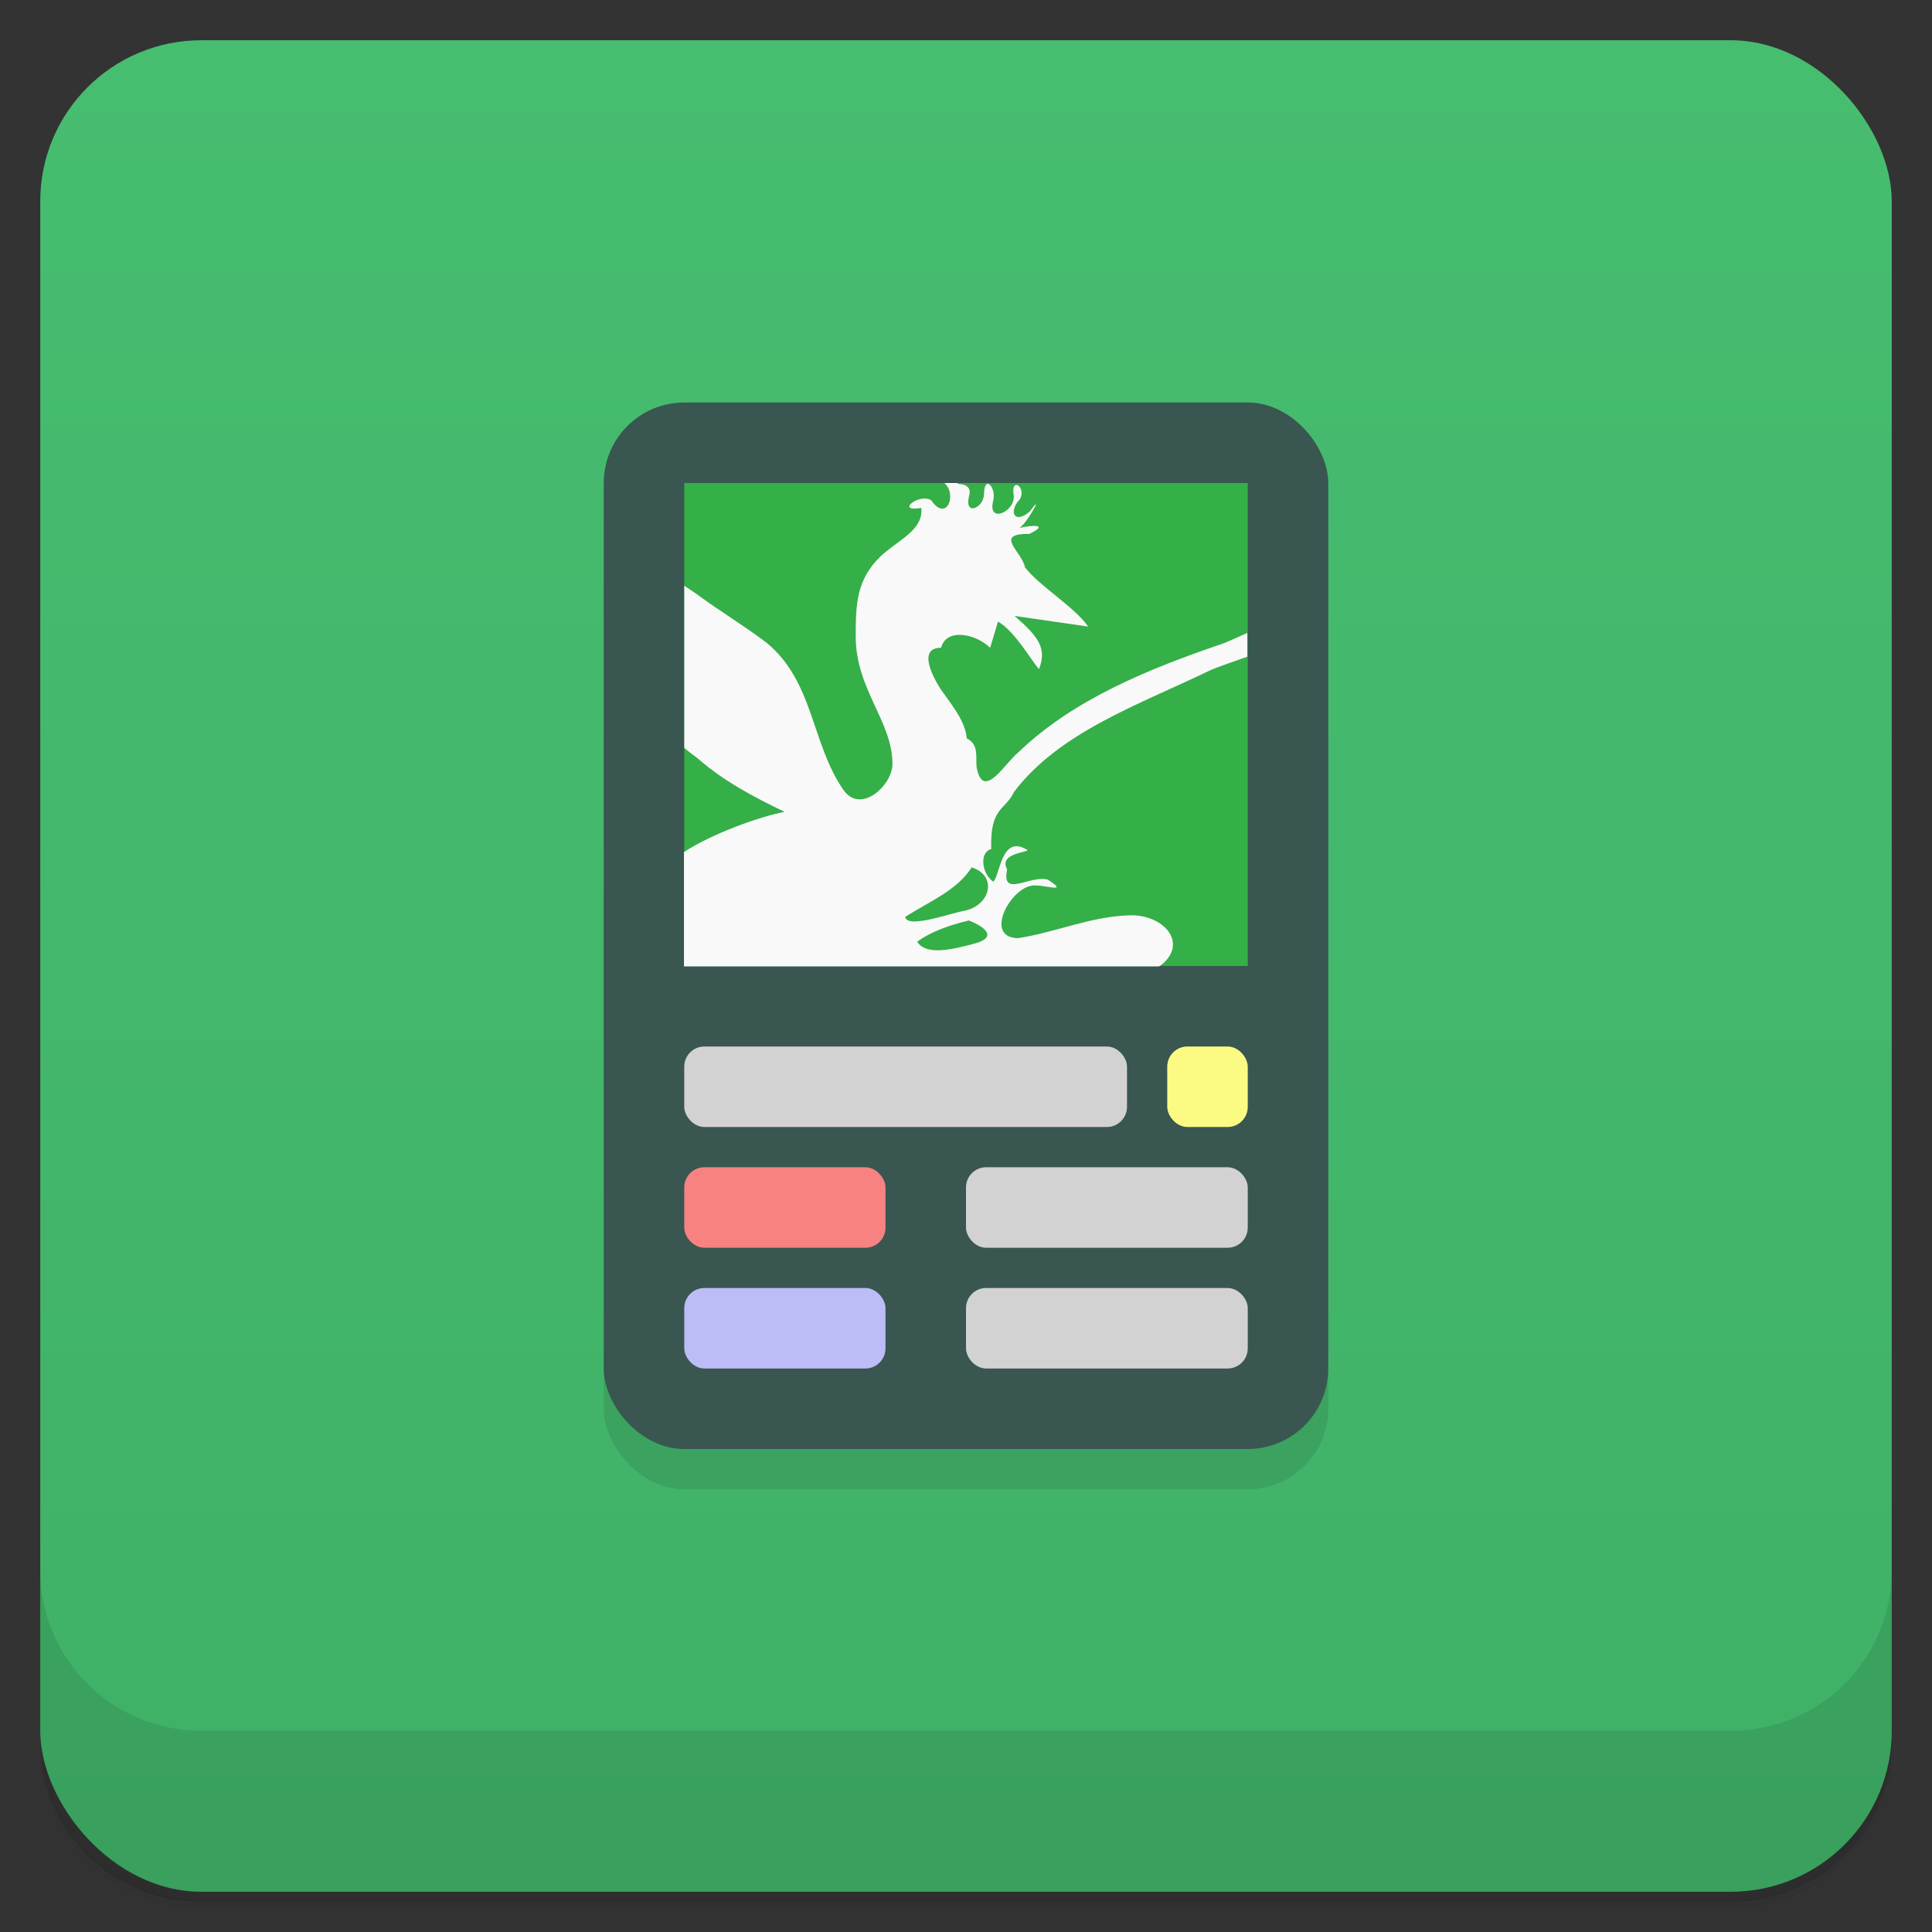 <svg version="1.1" viewBox="0 0 48 48" xmlns="http://www.w3.org/2000/svg">
 <rect x="0" y="0" width="48" height="48" fill="#333333" stroke="none"/>
 <defs>
  <linearGradient id="bg" x2="0" y1="1" y2="47" gradientUnits="userSpaceOnUse">
   <stop style="stop-color:#47bd70" offset="0"/>
   <stop style="stop-color:#3fb167" offset="1"/>
  </linearGradient>
 </defs>
 <path d="m1 43v0.25c0 2.22 1.78 4 4 4h38c2.22 0 4-1.78 4-4v-0.25c0 2.22-1.78 4-4 4h-38c-2.22 0-4-1.78-4-4zm0 0.5v0.5c0 2.22 1.78 4 4 4h38c2.22 0 4-1.78 4-4v-0.5c0 2.22-1.78 4-4 4h-38c-2.22 0-4-1.78-4-4z" style="opacity:.02"/>
 <path d="m1 43.2v0.25c0 2.22 1.78 4 4 4h38c2.22 0 4-1.78 4-4v-0.25c0 2.22-1.78 4-4 4h-38c-2.22 0-4-1.78-4-4z" style="opacity:.05"/>
 <path d="m1 43v0.25c0 2.22 1.78 4 4 4h38c2.22 0 4-1.78 4-4v-0.25c0 2.22-1.78 4-4 4h-38c-2.22 0-4-1.78-4-4z" style="opacity:.1"/>
 <rect x="1" y="1" width="46" height="46" rx="4" style="fill:url(#bg)"/>
 <path d="m1 39v4c0 2.22 1.78 4 4 4h38c2.22 0 4-1.78 4-4v-4c0 2.22-1.78 4-4 4h-38c-2.22 0-4-1.78-4-4z" style="opacity:.1"/>
 <rect x="15" y="11" width="18" height="26" ry="2" style="opacity:.1;stroke-width:1.05"/>
 <rect x="15" y="10" width="18" height="26" ry="2" style="fill:#395651;stroke-width:1.05"/>
 <rect x="17" y="12" width="14" height="12" style="fill:#35af48;stroke-width:1.06"/>
 <path d="m23.8 12h-0.335c0.323 0.292 0.048 0.982-0.327 0.431-0.299-0.191-0.911 0.3-0.249 0.189 0.062 0.562-0.613 0.815-1.02 1.21-0.593 0.579-0.609 1.19-0.609 1.98 0 1.32 0.913 2.11 0.913 3.17 0 0.528-0.778 1.25-1.21 0.657-0.808-1.15-0.737-2.7-1.92-3.67-0.549-0.417-1.15-0.777-1.71-1.19-0.115-0.081-0.224-0.154-0.332-0.224v4.03c0.109 0.09 0.219 0.177 0.332 0.257 0.624 0.552 1.39 0.961 2.16 1.33-0.626 0.119-1.82 0.55-2.5 1v2.84l11.8-3.36e-4c0.017-0.01 0.034-0.019 0.051-0.029 0.695-0.551 0.065-1.27-0.788-1.24-0.972 0.031-1.83 0.425-2.76 0.567-0.842-0.007-0.231-1.19 0.317-1.3 0.255-0.067 1.01 0.228 0.419-0.153-0.444-0.122-1.16 0.469-1.01-0.255-0.223-0.41 0.549-0.422 0.503-0.482-0.646-0.403-0.674 0.615-0.846 0.789-0.299-0.209-0.347-0.736-0.052-0.812-0.034-1.05 0.351-0.956 0.566-1.42 1.13-1.49 3.11-2.17 4.85-3.01 0.141-0.068 0.523-0.2 0.946-0.35v-0.589c-0.292 0.129-0.53 0.237-0.605 0.263-1.85 0.63-3.72 1.39-5.08 2.7-0.337 0.267-0.877 1.23-1.04 0.377-0.028-0.263 0.064-0.565-0.245-0.722-0.04-0.443-0.383-0.839-0.633-1.2-0.183-0.272-0.615-1.05-0.006-1.05 0.142-0.513 0.876-0.336 1.22 0l0.195-0.651c0.432 0.25 0.823 0.968 1.02 1.18 0.195-0.509 0-0.793-0.609-1.32l1.83 0.264c-0.348-0.495-1.2-0.995-1.57-1.47-0.076-0.398-0.796-0.839 0.111-0.833 0.505-0.248 0.058-0.218-0.25-0.147 0.175-0.093 0.656-0.956 0.256-0.407-0.389 0.331-0.529-0.006-0.248-0.302 0.179-0.294-0.217-0.571-0.153-0.124 0.08 0.414-0.656 0.754-0.507 0.162 0.085-0.339-0.221-0.664-0.227-0.173-0.004 0.343-0.485 0.559-0.377 0.069 0.08-0.235-0.079-0.319-0.282-0.319zm0.341 9.55c0.648 0.203 0.473 0.952-0.191 1.08-0.385 0.073-1.41 0.448-1.46 0.151 0.586-0.379 1.28-0.65 1.65-1.23zm-0.067 1.32c0.329 0.126 0.775 0.409 0.114 0.58-0.478 0.124-1.17 0.311-1.4-0.052 0.357-0.267 0.835-0.42 1.28-0.528z" style="fill:#f9f9f9;stroke-opacity:0"/>
 <rect x="17" y="26" width="11" height="2" ry=".5" style="fill:#d2d2d2"/>
 <rect x="17" y="29" width="5" height="2" ry=".5" style="fill:#f88282"/>
 <rect x="24" y="29" width="7" height="2" ry=".5" style="fill:#d2d2d2;stroke-width:.944"/>
 <rect x="17" y="32" width="5" height="2" ry=".5" style="fill:#bcbcf7"/>
 <rect x="24" y="32" width="7" height="2" ry=".5" style="fill:#d2d2d2"/>
 <rect x="29" y="26" width="2" height="2" ry=".5" style="fill:#fbfb84"/>
</svg>
